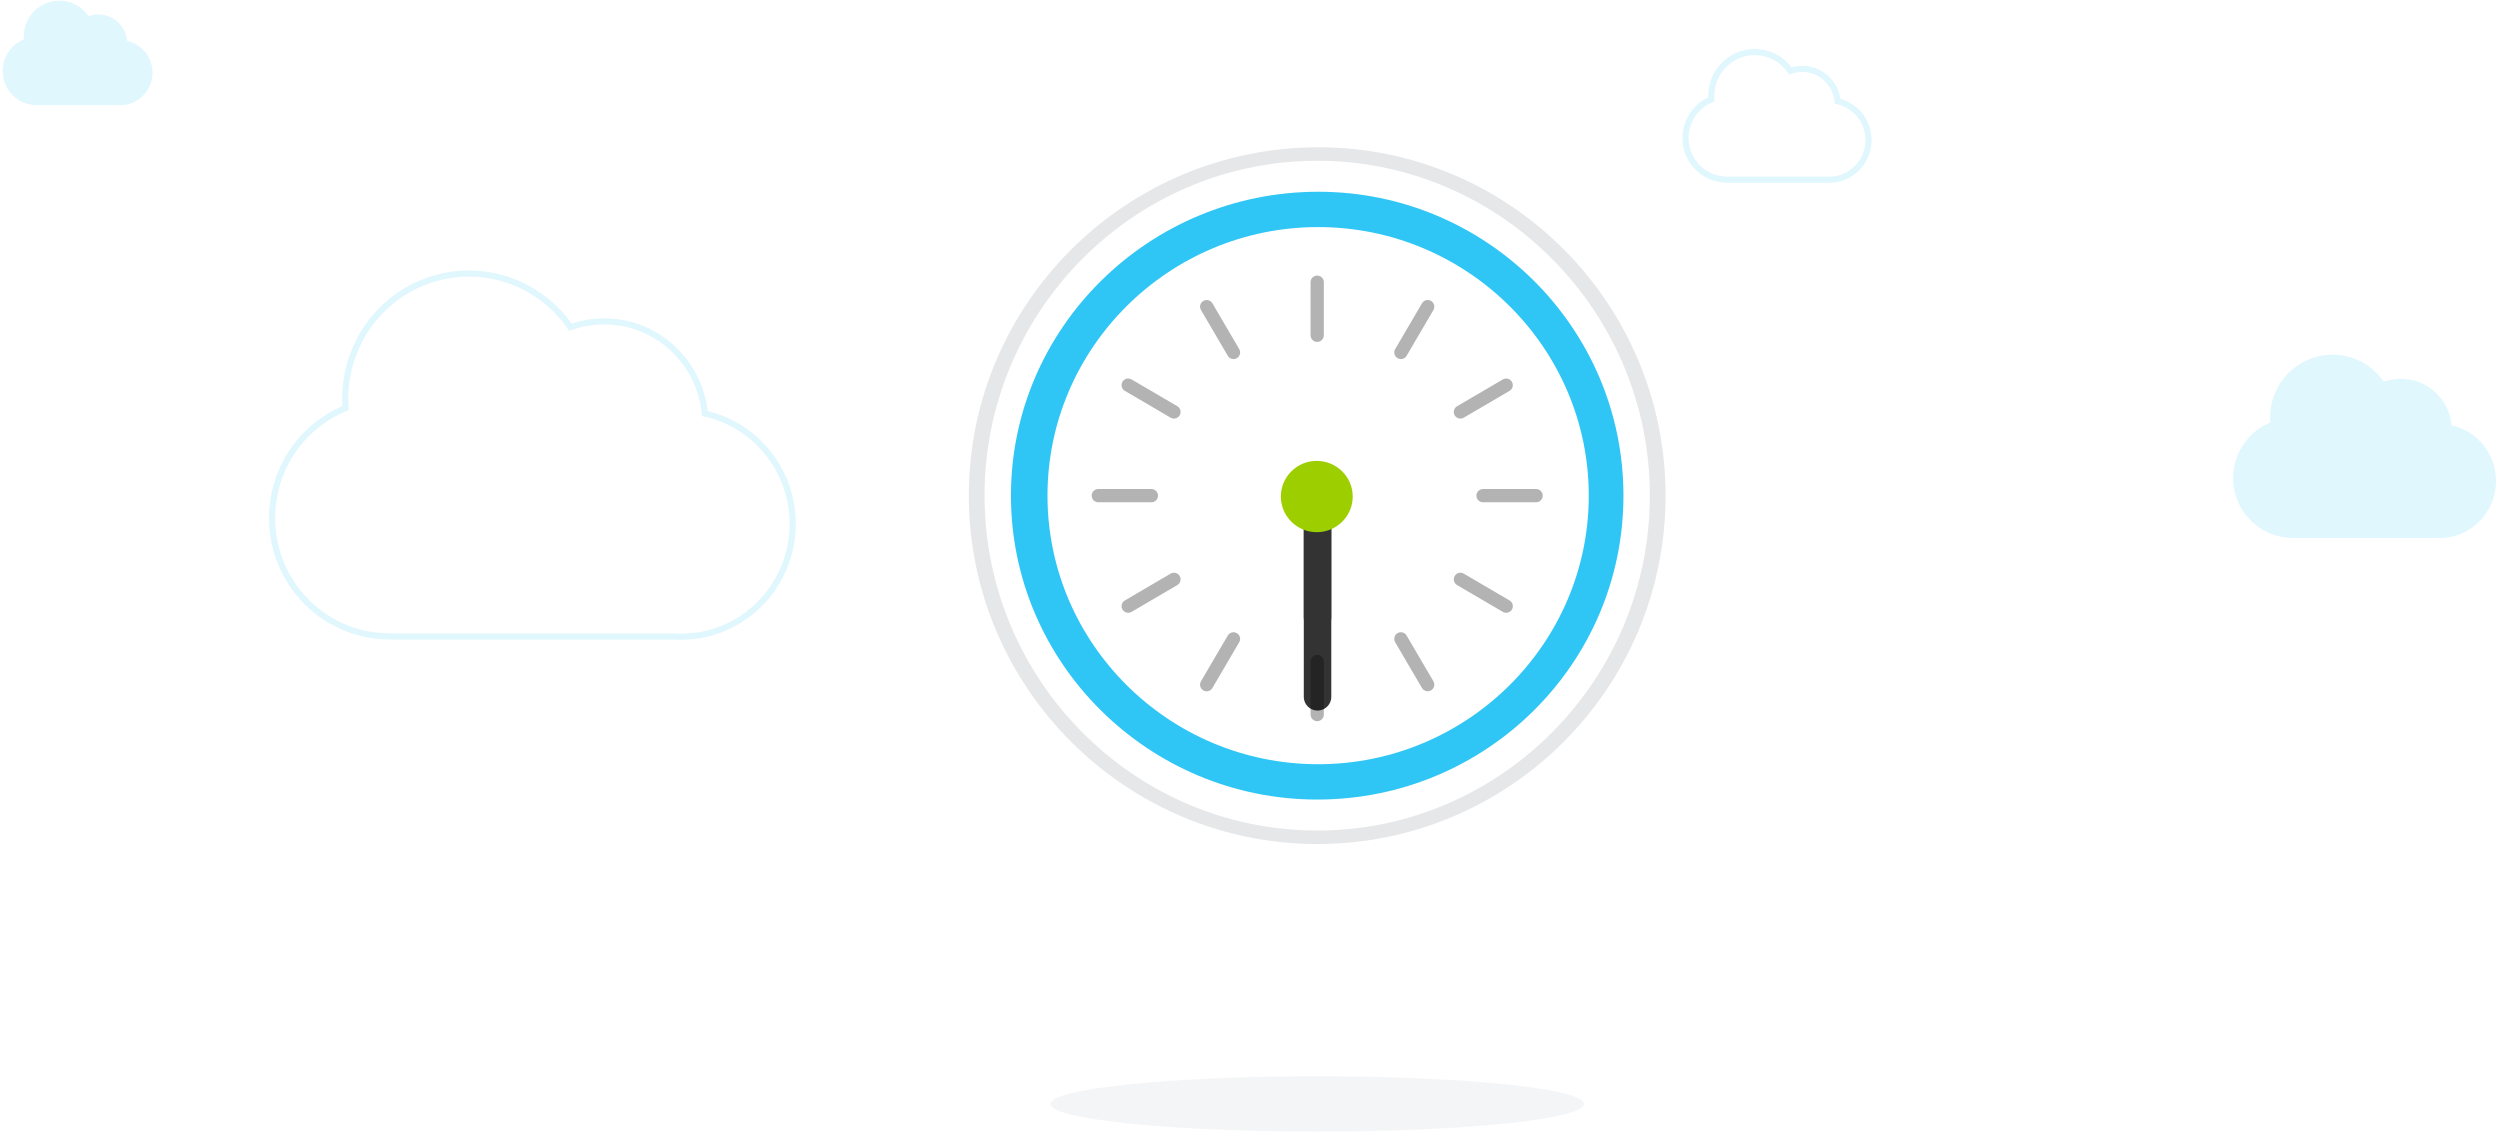<svg xmlns="http://www.w3.org/2000/svg" width="409" height="186" viewBox="0 0 409 186">
  <g fill="none" fill-rule="evenodd">
    <g opacity=".15">
      <path fill="#2FC6F6" d="M398.577 88.008L375.387 88.008C375.188 88.008 374.991 88.001 374.797 87.986 369.556 87.865 365.344 83.535 365.344 78.212 365.345 75.617 366.367 73.129 368.184 71.296 369.116 70.356 370.217 69.627 371.415 69.14 371.395 68.876 371.385 68.609 371.385 68.34 371.386 65.602 372.465 62.977 374.382 61.043 376.299 59.108 378.899 58.022 381.609 58.023 385.08 58.028 388.145 59.781 389.987 62.458 390.861 62.145 391.803 61.975 392.784 61.976 397.117 61.981 400.676 65.318 401.088 69.586 405.24 70.5 408.347 74.237 408.344 78.705 408.34 83.854 404.206 88.026 399.109 88.023 398.931 88.023 398.753 88.018 398.577 88.008zM19.381 17.198L6.165 17.198C6.052 17.198 5.94 17.194 5.829 17.185 2.842 17.117.442 14.649.441 11.615.442 10.136 1.025 8.718 2.06 7.673 2.591 7.138 3.219 6.722 3.902 6.445 3.89 6.295 3.884 6.142 3.884 5.989 3.885 4.429 4.5 2.933 5.592 1.83 6.685.727 8.167.108 9.711.109 11.689.112 13.436 1.111 14.486 2.637 14.984 2.458 15.521 2.361 16.08 2.362 18.549 2.365 20.578 4.267 20.813 6.699 23.179 7.22 24.95 9.35 24.948 11.896 24.945 14.831 22.589 17.208 19.685 17.207 19.583 17.207 19.482 17.204 19.381 17.198z"/>
      <path stroke="#2FC6F6" d="M110.338 104.144L64.404 104.144C64.011 104.144 63.621 104.129 63.236 104.1 52.854 103.861 44.512 95.285 44.512 84.74 44.515 79.6 46.538 74.672 50.138 71.04 51.983 69.179 54.164 67.735 56.537 66.771 56.498 66.248 56.478 65.72 56.478 65.187 56.481 59.764 58.616 54.564 62.414 50.732 66.212 46.899 71.361 44.748 76.729 44.752 83.604 44.76 89.675 48.234 93.323 53.536 95.056 52.916 96.921 52.579 98.863 52.58 107.446 52.59 114.496 59.201 115.313 67.654 123.537 69.465 129.691 76.867 129.684 85.717 129.676 95.916 121.488 104.178 111.393 104.174 111.039 104.174 110.687 104.164 110.338 104.144zM298.887 29.394L282.742 29.394C282.604 29.394 282.467 29.389 282.331 29.379 278.682 29.295 275.75 26.28 275.75 22.574 275.751 20.767 276.462 19.035 277.727 17.759 278.376 17.104 279.143 16.597 279.977 16.258 279.963 16.074 279.956 15.889 279.956 15.701 279.957 13.795 280.708 11.967 282.042 10.62 283.377 9.273 285.187 8.517 287.074 8.519 289.49 8.522 291.624 9.743 292.906 11.606 293.515 11.388 294.171 11.27 294.854 11.27 297.871 11.274 300.348 13.597 300.636 16.568 303.526 17.205 305.689 19.807 305.687 22.917 305.684 26.502 302.806 29.406 299.258 29.405 299.133 29.405 299.01 29.401 298.887 29.394z"/>
    </g>
    <path fill="#525C69" fill-rule="nonzero" d="M44.494,0.077 C68.593,0.077 88.13,2.103 88.13,4.601 C88.13,7.1 68.593,9.126 44.494,9.126 C20.394,9.126 0.857,7.1 0.857,4.601 C0.857,2.103 20.394,0.077 44.494,0.077 Z" transform="translate(171 176)" opacity=".059"/>
    <g fill-rule="nonzero" transform="translate(158.5 24.095)">
      <path fill="#828B95" fill-opacity=".495" d="M56.794,-7.10542736e-15 C25.521,-7.10542736e-15 -7.10542736e-15,25.51 -7.10542736e-15,56.994 C-7.10542736e-15,88.477 25.51,113.987 56.994,113.987 C88.267,113.987 113.987,88.477 113.987,56.994 C113.995,25.51 88.275,-7.10542736e-15 56.792,-7.10542736e-15 L56.794,-7.10542736e-15 Z M56.994,111.781 C27.018,111.781 2.574,87.172 2.574,56.994 C2.574,26.816 27.018,2.206 56.994,2.206 C86.969,2.206 111.413,26.816 111.413,56.994 C111.405,87.172 86.96,111.781 56.994,111.781 Z" opacity=".418" transform="matrix(-1 0 0 1 113.987 0)"/>
      <path fill="#2FC6F6" d="M56.818,7.274 C29.326,7.274 6.891,29.528 6.891,56.994 C6.891,84.459 29.317,106.713 56.994,106.713 C84.486,106.713 107.096,84.459 107.096,56.994 C107.103,29.528 84.493,7.274 56.816,7.274 L56.818,7.274 Z M56.842,100.932 C32.453,100.932 12.565,81.196 12.565,56.994 C12.565,32.792 32.453,13.055 56.842,13.055 C81.23,13.055 101.118,32.792 101.118,56.994 C101.111,81.196 81.223,100.932 56.842,100.932 Z" transform="matrix(-1 0 0 1 113.987 0)"/>
    </g>
      <g>
          <path stroke="#333" stroke-width="4.5" d="M0.55,-8.17124146e-14 L0.55,32.994" transform="translate(215 81)" stroke-linecap="round" stroke-linejoin="round"/>
          <animateTransform xmlns="http://www.w3.org/2000/svg" attributeType="xml" attributeName="transform" type="rotate" from="0 215 81" to="360 215 81" dur="1s" repeatCount="indefinite"/>
      </g>
      <g>
          <path stroke="#333" stroke-width="4.5" d="M0.55,20 L0.55,-3.55271368e-15" transform="translate(215 81)" stroke-linecap="round" stroke-linejoin="round"/>
          <animateTransform xmlns="http://www.w3.org/2000/svg" attributeType="xml" attributeName="transform" type="rotate" from="0 215 81" to="360 215 81" dur="12s" begin="0.5s" repeatCount="indefinite"/>
      </g>
    <path fill="#000000" fill-rule="nonzero" d="M38.079,72.806 L38.079,64.124 C38.079,63.522 37.591,63.039 36.994,63.039 C36.396,63.039 35.908,63.522 35.908,64.124 L35.908,72.806 C35.908,73.408 36.396,73.891 36.994,73.891 C37.591,73.891 38.079,73.408 38.079,72.806 Z M38.079,10.756 L38.079,2.074 C38.079,1.472 37.591,0.989 36.994,0.989 C36.396,0.989 35.908,1.472 35.908,2.074 L35.908,10.756 C35.908,11.358 36.396,11.841 36.994,11.841 C37.591,11.841 38.079,11.358 38.079,10.756 Z M17.977,6.621 L22.365,14.111 C22.666,14.628 23.332,14.802 23.849,14.497 C24.366,14.196 24.54,13.53 24.234,13.013 L19.847,5.523 C19.546,5.006 18.88,4.832 18.363,5.137 C17.85,5.442 17.677,6.104 17.977,6.621 Z M5.527,19.851 L13.017,24.238 C13.534,24.539 14.2,24.365 14.501,23.852 C14.802,23.335 14.628,22.67 14.115,22.369 L6.625,17.981 C6.108,17.68 5.442,17.854 5.141,18.367 C4.836,18.884 5.01,19.55 5.527,19.851 Z M6.621,56.01 L14.111,51.622 C14.628,51.321 14.802,50.656 14.497,50.139 C14.196,49.621 13.53,49.448 13.013,49.753 L5.523,54.14 C5.005,54.441 4.832,55.107 5.137,55.624 C5.442,56.137 6.103,56.311 6.621,56.01 Z M19.85,68.461 L24.238,60.97 C24.539,60.453 24.365,59.787 23.852,59.486 C23.335,59.185 22.669,59.359 22.368,59.872 L17.981,67.363 C17.68,67.88 17.854,68.545 18.367,68.846 C18.884,69.151 19.549,68.978 19.85,68.461 Z M56.01,67.367 L51.622,59.876 C51.321,59.359 50.656,59.185 50.138,59.491 C49.621,59.792 49.447,60.457 49.753,60.974 L54.14,68.465 C54.441,68.982 55.107,69.156 55.624,68.851 C56.137,68.545 56.311,67.884 56.01,67.367 Z M68.46,54.137 L60.97,49.749 C60.453,49.449 59.787,49.622 59.486,50.135 C59.185,50.652 59.359,51.318 59.872,51.619 L67.362,56.006 C67.88,56.307 68.545,56.134 68.846,55.621 C69.151,55.104 68.977,54.438 68.46,54.137 Z M67.367,17.978 L59.876,22.365 C59.359,22.666 59.185,23.332 59.49,23.849 C59.791,24.366 60.457,24.54 60.974,24.235 L68.465,19.847 C68.982,19.546 69.156,18.881 68.85,18.363 C68.545,17.851 67.884,17.677 67.367,17.978 Z M54.137,5.527 L49.749,13.018 C49.448,13.535 49.622,14.2 50.135,14.501 C50.652,14.802 51.318,14.628 51.619,14.115 L56.006,6.625 C56.307,6.108 56.133,5.442 55.62,5.141 C55.103,4.836 54.438,5.01 54.137,5.527 Z M10.949,36.994 C10.949,36.396 10.461,35.909 9.863,35.909 L1.182,35.909 C0.584,35.909 0.096,36.396 0.096,36.994 C0.096,37.592 0.584,38.079 1.182,38.079 L9.863,38.079 C10.461,38.079 10.949,37.592 10.949,36.994 Z M73.891,36.994 C73.891,36.396 73.403,35.909 72.806,35.909 L64.124,35.909 C63.526,35.909 63.039,36.396 63.039,36.994 C63.039,37.592 63.526,38.079 64.124,38.079 L72.806,38.079 C73.403,38.079 73.891,37.592 73.891,36.994 Z" transform="matrix(-1 0 0 1 252.487 44.095)" opacity=".3"/>
    <path fill="#9DCF00" fill-rule="nonzero" d="M5.908,0.905 C2.682,0.905 0.05,3.516 0.05,6.739 C0.05,9.961 2.681,12.572 5.928,12.572 C9.154,12.572 11.807,9.961 11.807,6.739 C11.808,3.516 9.155,0.905 5.908,0.905 L5.908,0.905 Z" transform="translate(209.5 74.495)" />
  </g>
</svg>

